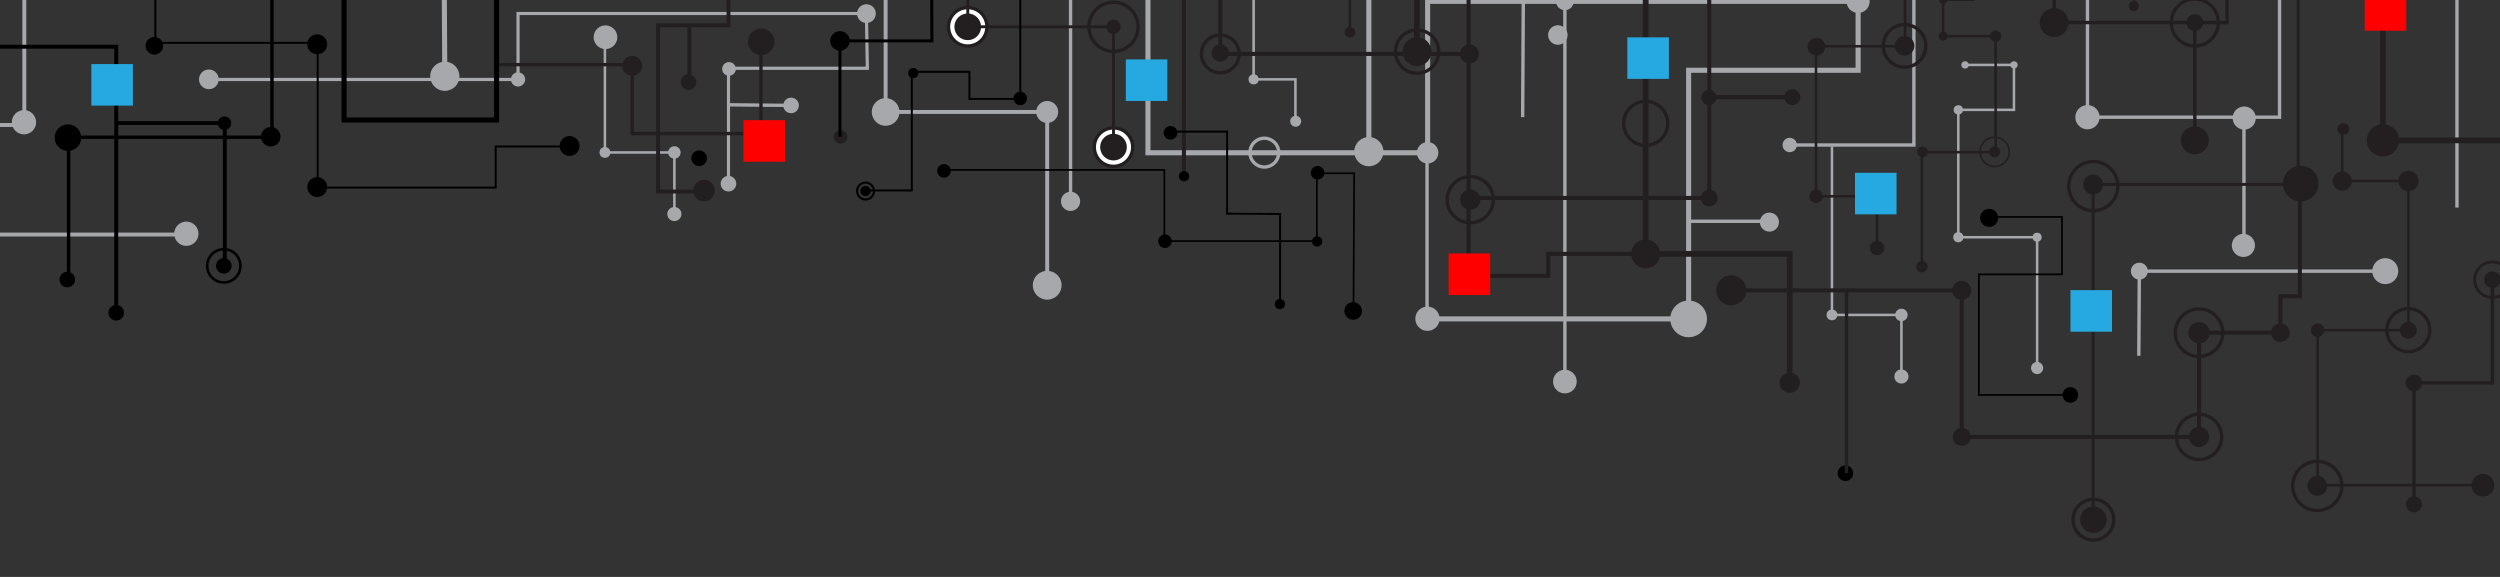 <svg id="Réteg_1" data-name="Réteg 1" xmlns="http://www.w3.org/2000/svg" viewBox="0 0 650 150"><rect x="0" y="0" width="650" height="150" fill="#333333" stroke="none"/><defs><style>.cls-1,.cls-12,.cls-13,.cls-14,.cls-15,.cls-16,.cls-17,.cls-18,.cls-19,.cls-20,.cls-21,.cls-22,.cls-23,.cls-24,.cls-25,.cls-26,.cls-27,.cls-28,.cls-3,.cls-4,.cls-5,.cls-6,.cls-7,.cls-8,.cls-9{fill:none;}.cls-1,.cls-3,.cls-4,.cls-5,.cls-6{stroke:#a6a8ab;}.cls-1,.cls-11,.cls-12,.cls-13,.cls-14,.cls-15,.cls-16,.cls-17,.cls-18,.cls-19,.cls-20,.cls-21,.cls-22,.cls-23,.cls-24,.cls-25,.cls-26,.cls-27,.cls-28,.cls-3,.cls-4,.cls-5,.cls-6,.cls-7,.cls-8,.cls-9{stroke-miterlimit:10;}.cls-1,.cls-16,.cls-25{stroke-width:1.02px;}.cls-2{fill:#a6a8ab;}.cls-11,.cls-24,.cls-3,.cls-9{stroke-width:0.88px;}.cls-23,.cls-4{stroke-width:1.32px;}.cls-5{stroke-width:0.82px;}.cls-13,.cls-6{stroke-width:0.66px;}.cls-11,.cls-12,.cls-13,.cls-14,.cls-15,.cls-16,.cls-17,.cls-18,.cls-7,.cls-8,.cls-9{stroke:#231f20;}.cls-7{stroke-width:1.06px;}.cls-8{stroke-width:1.5px;}.cls-10{fill:#231f20;}.cls-11{fill:#fff;}.cls-12{stroke-width:0.76px;}.cls-14{stroke-width:0.44px;}.cls-15,.cls-20{stroke-width:0.44px;}.cls-17{stroke-width:0.91px;}.cls-18{stroke-width:0.76px;}.cls-19,.cls-20,.cls-21,.cls-22,.cls-23,.cls-24,.cls-25,.cls-26,.cls-27,.cls-28{stroke:#000;}.cls-19{stroke-width:0.78px;}.cls-21{stroke-width:0.51px;}.cls-22{stroke-width:0.55px;}.cls-26{stroke-width:1px;}.cls-27{stroke-width:0.68px;}.cls-28{stroke-width:0.45px;}.cls-29{fill:#25a9e0;}.cls-30{fill:red;}</style></defs><title>header-md</title><polyline class="cls-1" points="230.26 -11.24 230.26 29.11 272.27 29.11 272.27 73.95"/><circle class="cls-2" cx="230.26" cy="29.11" r="3.6"/><circle class="cls-2" cx="272.27" cy="74.16" r="3.75"/><circle class="cls-2" cx="272.27" cy="29.11" r="2.86"/><line class="cls-3" x1="278.35" y1="-5.23" x2="278.35" y2="52.35"/><circle class="cls-2" cx="278.35" cy="52.35" r="2.5"/><polyline class="cls-4" points="298.47 -7.68 298.47 39.72 371.18 39.72 371.18 0.35 483.11 0.35 483.11 18.27 439.04 18.27 439.04 82.91 371.77 82.91"/><circle class="cls-2" cx="371.18" cy="39.72" r="2.79"/><circle class="cls-2" cx="483.11" cy="0.36" r="3.01"/><circle class="cls-2" cx="439.04" cy="82.91" r="4.77"/><circle class="cls-2" cx="371.14" cy="82.87" r="3.16"/><circle class="cls-3" cx="328.73" cy="39.68" r="3.75"/><line class="cls-4" x1="355.9" y1="-6.66" x2="355.9" y2="39.43"/><circle class="cls-2" cx="355.9" cy="39.43" r="3.8"/><line class="cls-3" x1="438.89" y1="57.53" x2="460.71" y2="57.53"/><circle class="cls-2" cx="460.05" cy="57.75" r="2.48"/><polyline class="cls-5" points="54.12 20.66 134.69 20.66 134.69 3.51 225.27 3.51 225.51 17.75 189.41 17.75 189.41 47.76"/><circle class="cls-2" cx="134.69" cy="20.65" r="1.85"/><circle class="cls-2" cx="225.27" cy="3.54" r="2.44"/><circle class="cls-2" cx="189.4" cy="47.76" r="2.03"/><circle class="cls-2" cx="54.3" cy="20.63" r="2.56"/><circle class="cls-2" cx="6.23" cy="31.78" r="3.16"/><circle class="cls-2" cx="48.45" cy="60.77" r="3.16"/><circle class="cls-2" cx="189.54" cy="17.92" r="1.78"/><circle class="cls-2" cx="405.04" cy="9.1" r="2.54"/><line class="cls-4" x1="115.35" y1="-28.94" x2="115.65" y2="19.83"/><circle class="cls-2" cx="115.65" cy="19.83" r="3.8"/><line class="cls-3" x1="189.48" y1="27.25" x2="205.68" y2="27.41"/><circle class="cls-2" cx="205.68" cy="27.41" r="2.03"/><polyline class="cls-1" points="-42 23.85 -1.82 23.85 -1.82 60.98 48.53 60.98"/><polyline class="cls-1" points="6.32 -6.66 6.32 32.5 -39.46 32.5"/><polyline class="cls-6" points="325.94 -6.92 325.94 20.63 336.81 20.63 336.81 31.79"/><circle class="cls-2" cx="325.94" cy="20.63" r="1.32"/><circle class="cls-2" cx="336.88" cy="31.53" r="1.43"/><line class="cls-3" x1="371.03" y1="40.57" x2="371.03" y2="82.85"/><circle class="cls-2" cx="406.87" cy="0.36" r="2.29"/><line class="cls-3" x1="406.87" y1="0.36" x2="406.87" y2="99.21"/><circle class="cls-2" cx="406.87" cy="99.21" r="3.08"/><circle class="cls-2" cx="157.42" cy="9.68" r="3.08"/><polyline class="cls-6" points="476.31 38.09 476.31 81.88 494.37 81.88 494.37 97.89"/><circle class="cls-2" cx="494.37" cy="97.89" r="1.84"/><circle class="cls-2" cx="476.31" cy="81.88" r="1.4"/><circle class="cls-2" cx="494.37" cy="81.88" r="1.62"/><polyline class="cls-6" points="157.28 9.09 157.28 39.64 175.34 39.64 175.34 55.65"/><circle class="cls-2" cx="175.34" cy="55.65" r="1.84"/><circle class="cls-2" cx="157.28" cy="39.64" r="1.4"/><circle class="cls-2" cx="175.34" cy="39.64" r="1.62"/><polyline class="cls-3" points="465.33 37.7 497.61 37.7 497.61 -8.7"/><circle class="cls-2" cx="465.33" cy="37.7" r="1.87"/><polyline class="cls-6" points="511.08 16.88 523.63 16.88 523.63 28.56 509.16 28.56 509.16 61.68 529.65 61.68 529.65 95.69"/><circle class="cls-2" cx="523.63" cy="16.88" r="0.95"/><circle class="cls-2" cx="509.16" cy="28.56" r="1.21"/><circle class="cls-2" cx="509.16" cy="61.68" r="1.32"/><circle class="cls-2" cx="529.65" cy="61.68" r="1.18"/><circle class="cls-2" cx="529.65" cy="95.69" r="1.58"/><line class="cls-3" x1="395.89" y1="30.46" x2="396.1" y2="-6.64"/><polyline class="cls-3" points="618.14 70.5 556.23 70.5 556.09 92.51"/><circle class="cls-2" cx="556.23" cy="70.5" r="2.2"/><circle class="cls-2" cx="620.17" cy="70.5" r="3.38"/><line class="cls-3" x1="638.81" y1="-8.7" x2="638.81" y2="53.97"/><polyline class="cls-3" points="542.74 -8.19 542.74 30.47 584.16 30.47 592.68 30.47 592.68 -7.17"/><line class="cls-3" x1="583.43" y1="63.37" x2="583.43" y2="30.47"/><circle class="cls-2" cx="542.74" cy="30.47" r="3.16"/><circle class="cls-2" cx="583.5" cy="30.69" r="3.01"/><circle class="cls-2" cx="583.28" cy="63.81" r="3.01"/><line class="cls-7" x1="307.82" y1="-5.65" x2="307.82" y2="45.72"/><polyline class="cls-8" points="427.88 -8.19 427.88 66.01 465.33 66.01 465.33 99.5"/><circle class="cls-9" cx="427.88" cy="32.08" r="5.73"/><circle class="cls-10" cx="427.88" cy="66.01" r="3.75"/><circle class="cls-10" cx="465.33" cy="99.5" r="2.64"/><circle class="cls-11" cx="251.61" cy="6.97" r="5"/><circle class="cls-11" cx="289.51" cy="38.25" r="5"/><polyline class="cls-12" points="251.62 -8.19 251.62 6.96 289.51 6.96 289.51 38.25"/><circle class="cls-10" cx="251.61" cy="6.97" r="3.47"/><circle class="cls-10" cx="289.51" cy="38.25" r="3.47"/><circle class="cls-10" cx="289.51" cy="6.97" r="1.87"/><circle cx="58.36" cy="32.04" r="1.76"/><circle class="cls-10" cx="218.53" cy="35.59" r="1.76"/><circle class="cls-9" cx="289.51" cy="6.97" r="6.39"/><polyline class="cls-7" points="381.83 -8.7 381.83 71.74 402.54 71.74 402.54 66.01 427.88 66.01"/><circle class="cls-10" cx="382.05" cy="14.02" r="2.48"/><circle class="cls-10" cx="382.27" cy="51.91" r="2.64"/><circle class="cls-9" cx="382.27" cy="51.91" r="6"/><line class="cls-8" x1="368.39" y1="-7.68" x2="368.39" y2="14.13"/><polyline class="cls-7" points="317.27 -6.8 317.27 14.02 382.05 14.02"/><circle class="cls-10" cx="317.28" cy="13.78" r="2.26"/><circle class="cls-10" cx="368.44" cy="13.42" r="3.75"/><circle class="cls-9" cx="368.44" cy="13.42" r="5.62"/><circle class="cls-9" cx="317.27" cy="14.02" r="4.9"/><polyline class="cls-13" points="339.75 -1.85 350.98 -1.85 350.98 8.73"/><circle class="cls-10" cx="350.98" cy="8.4" r="1.38"/><polyline class="cls-7" points="382.49 51.47 444.4 51.47 444.4 -8.19"/><line class="cls-7" x1="445.28" y1="25.25" x2="465.99" y2="25.25"/><circle class="cls-10" cx="444.4" cy="51.47" r="2.2"/><circle class="cls-10" cx="444.31" cy="25.34" r="1.98"/><circle class="cls-10" cx="465.99" cy="25.25" r="2.09"/><polyline class="cls-13" points="495.3 -8.19 495.3 12.03 472.16 12.03 472.16 51.03 488.03 51.03 488.03 64.47"/><circle class="cls-10" cx="495.19" cy="11.92" r="2.54"/><circle class="cls-10" cx="472.27" cy="12.14" r="2.3"/><circle class="cls-9" cx="495.19" cy="11.92" r="5.53"/><circle class="cls-10" cx="472.16" cy="51.03" r="1.76"/><circle class="cls-10" cx="488.03" cy="64.47" r="1.87"/><circle class="cls-10" cx="499.7" cy="69.32" r="1.49"/><circle class="cls-10" cx="518.6" cy="39.48" r="1.45"/><polyline class="cls-13" points="513.14 -4.71 513.14 -0.09 505.21 -0.09 505.21 9.39 518.87 9.39 518.87 39.57 499.7 39.57 499.7 69.32"/><circle class="cls-10" cx="499.85" cy="39.5" r="1.4"/><circle class="cls-10" cx="505.21" cy="-0.09" r="1.1"/><circle class="cls-10" cx="505.21" cy="9.39" r="1.16"/><circle class="cls-10" cx="518.87" cy="9.39" r="1.45"/><circle class="cls-14" cx="518.6" cy="39.48" r="3.81"/><polyline class="cls-9" points="534.08 -4.49 534.08 5.86 570.65 5.86 570.65 36.49"/><polyline class="cls-9" points="570.65 5.86 579.02 5.86 579.02 -8.19"/><circle class="cls-10" cx="534.08" cy="5.86" r="3.75"/><circle class="cls-10" cx="570.65" cy="5.86" r="2.2"/><circle class="cls-10" cx="570.65" cy="36.49" r="3.64"/><circle class="cls-9" cx="570.65" cy="5.86" r="6.11"/><line class="cls-15" x1="554.82" y1="-6.66" x2="554.79" y2="1.57"/><circle class="cls-10" cx="554.79" cy="1.57" r="1.32"/><circle class="cls-9" cx="544.26" cy="48.39" r="6.39"/><circle class="cls-9" cx="544.28" cy="135.12" r="5.29"/><polyline class="cls-12" points="597.53 -7.17 597.53 47.95 544.21 47.95 544.21 135.64"/><circle class="cls-10" cx="544.21" cy="47.95" r="2.59"/><circle class="cls-10" cx="598.19" cy="47.73" r="4.63"/><circle class="cls-10" cx="544.28" cy="135.12" r="3.45"/><polyline class="cls-16" points="183.81 49.79 171.1 49.79 171.1 6.56 179.06 6.56 189.41 6.56 189.41 -8.7"/><circle class="cls-10" cx="179.01" cy="21.36" r="2.03"/><circle class="cls-10" cx="164.36" cy="17.1" r="2.59"/><circle cx="148.09" cy="37.95" r="2.59"/><circle cx="82.48" cy="48.63" r="2.59"/><circle cx="82.48" cy="11.51" r="2.59"/><circle cx="40.14" cy="11.9" r="2.29"/><circle class="cls-10" cx="197.93" cy="10.86" r="3.45"/><circle class="cls-10" cx="183.05" cy="49.54" r="2.8"/><circle cx="304.34" cy="34.53" r="1.78"/><circle cx="70.4" cy="35.55" r="2.54"/><circle cx="17.5" cy="72.68" r="2.03"/><circle cx="181.78" cy="41.14" r="2.03"/><circle cx="30.22" cy="81.32" r="2.03"/><circle cx="58.19" cy="69.12" r="2.03"/><circle cx="218.39" cy="10.63" r="2.54"/><circle cx="17.66" cy="35.79" r="3.45"/><circle class="cls-10" cx="592.9" cy="86.5" r="2.42"/><circle class="cls-9" cx="571.75" cy="86.5" r="6.17"/><circle class="cls-9" cx="571.75" cy="113.6" r="5.88"/><circle class="cls-10" cx="510.06" cy="113.6" r="2.35"/><circle cx="517.18" cy="56.64" r="2.35"/><circle cx="479.81" cy="123.03" r="2.03"/><circle cx="538.29" cy="102.68" r="2.03"/><polyline class="cls-7" points="450.13 75.49 510.06 75.49 510.06 113.6 571.75 113.6 571.75 86.5 592.9 86.5 592.9 77.03 597.97 77.03 597.97 48.61"/><circle class="cls-10" cx="450.13" cy="75.49" r="3.91"/><circle class="cls-10" cx="510.06" cy="75.49" r="2.48"/><circle class="cls-10" cx="571.75" cy="113.6" r="2.64"/><circle class="cls-10" cx="571.75" cy="86.5" r="2.79"/><polyline class="cls-17" points="648.04 72.73 648.04 99.56 627.63 99.56 627.63 131.69"/><circle class="cls-10" cx="627.63" cy="131.12" r="2.08"/><circle class="cls-10" cx="627.63" cy="99.56" r="2.17"/><circle class="cls-10" cx="648.04" cy="72.73" r="2.17"/><circle class="cls-18" cx="648.04" cy="72.73" r="4.63"/><polyline class="cls-8" points="619.56 -6.66 619.56 36.49 658.32 36.49"/><circle class="cls-10" cx="619.56" cy="36.49" r="4.19"/><circle class="cls-9" cx="602.49" cy="126.33" r="6.39"/><circle class="cls-9" cx="626.17" cy="85.84" r="5.58"/><circle class="cls-10" cx="626.17" cy="47.07" r="2.64"/><circle class="cls-10" cx="602.49" cy="126.33" r="2.57"/><circle class="cls-10" cx="609.28" cy="33.55" r="1.54"/><circle class="cls-10" cx="602.6" cy="85.84" r="1.76"/><polyline class="cls-13" points="608.99 34.29 608.99 47.06 626.17 47.06 626.17 85.84 602.6 85.84 602.6 126.59"/><line class="cls-13" x1="603.26" y1="126.16" x2="645.56" y2="126.16"/><circle class="cls-10" cx="626.17" cy="85.84" r="2.2"/><circle class="cls-10" cx="645.56" cy="126.16" r="2.97"/><circle class="cls-10" cx="608.99" cy="47.07" r="2.5"/><line class="cls-9" x1="480.1" y1="75.93" x2="480.1" y2="123.03"/><polyline class="cls-9" points="128.88 16.81 164.37 16.81 164.37 34.73 197.85 34.73 197.85 11.81"/><polyline class="cls-19" points="242.13 -26.16 242.3 10.63 218.39 10.63 218.39 35.55"/><polyline class="cls-20" points="245.45 44.18 302.73 44.18 302.73 62.69 342.39 62.69 342.39 45.06 352.08 45.06 351.9 80.81"/><polyline class="cls-21" points="303.95 34.23 319.05 34.23 319.05 55.55 332.82 55.64 332.82 79.54"/><circle cx="225.04" cy="49.67" r="1.32"/><circle class="cls-22" cx="225.04" cy="49.67" r="2.2"/><circle cx="332.78" cy="79.06" r="1.32"/><circle cx="342.45" cy="62.78" r="1.32"/><circle cx="237.45" cy="19" r="1.32"/><circle cx="307.85" cy="45.82" r="1.32"/><circle cx="351.83" cy="80.85" r="2.29"/><polyline class="cls-21" points="225.01 49.52 237.07 49.52 237.07 18.67 252.05 18.67 252.05 25.72 265.27 25.72 265.27 -5.14"/><circle cx="265.27" cy="25.6" r="1.76"/><circle cx="302.9" cy="62.72" r="1.76"/><circle cx="245.43" cy="44.42" r="1.76"/><circle cx="342.57" cy="44.92" r="1.76"/><polyline class="cls-23" points="129.11 -7.17 129.11 31.2 89.45 31.2 89.45 -1.41 48.91 -1.41 48.91 -6.92"/><polyline class="cls-24" points="70.71 -1.34 70.71 35.68 17.83 35.68 17.83 73.57"/><polyline class="cls-25" points="-36.91 12.15 30.22 12.15 30.22 81.32"/><polyline class="cls-26" points="30.47 31.99 58.45 31.99 58.45 69.12"/><circle class="cls-27" cx="58.19" cy="69.12" r="4.32"/><polyline class="cls-21" points="40.39 -17.34 40.39 11.14 82.6 11.14 82.6 48.77 128.88 48.77 128.88 38.09 148.21 38.09"/><polyline class="cls-28" points="516.99 56.4 536.11 56.4 536.11 71.33 514.5 71.33 514.5 102.68 538.19 102.68"/><rect class="cls-29" x="292.71" y="15.45" width="10.8" height="10.8"/><rect class="cls-30" x="376.65" y="65.9" width="10.8" height="10.8"/><rect class="cls-29" x="482.3" y="44.93" width="10.8" height="10.8"/><rect class="cls-29" x="538.32" y="75.44" width="10.8" height="10.8"/><rect class="cls-30" x="193.29" y="31.25" width="10.8" height="10.8"/><rect class="cls-29" x="23.75" y="16.66" width="10.8" height="10.8"/><rect class="cls-30" x="614.83" y="-2.82" width="10.8" height="10.8"/><rect class="cls-29" x="423.11" y="9.71" width="10.8" height="10.8"/><circle class="cls-2" cx="510.91" cy="16.88" r="0.95"/><line class="cls-16" x1="179.23" y1="6.56" x2="179.23" y2="21.82"/></svg>